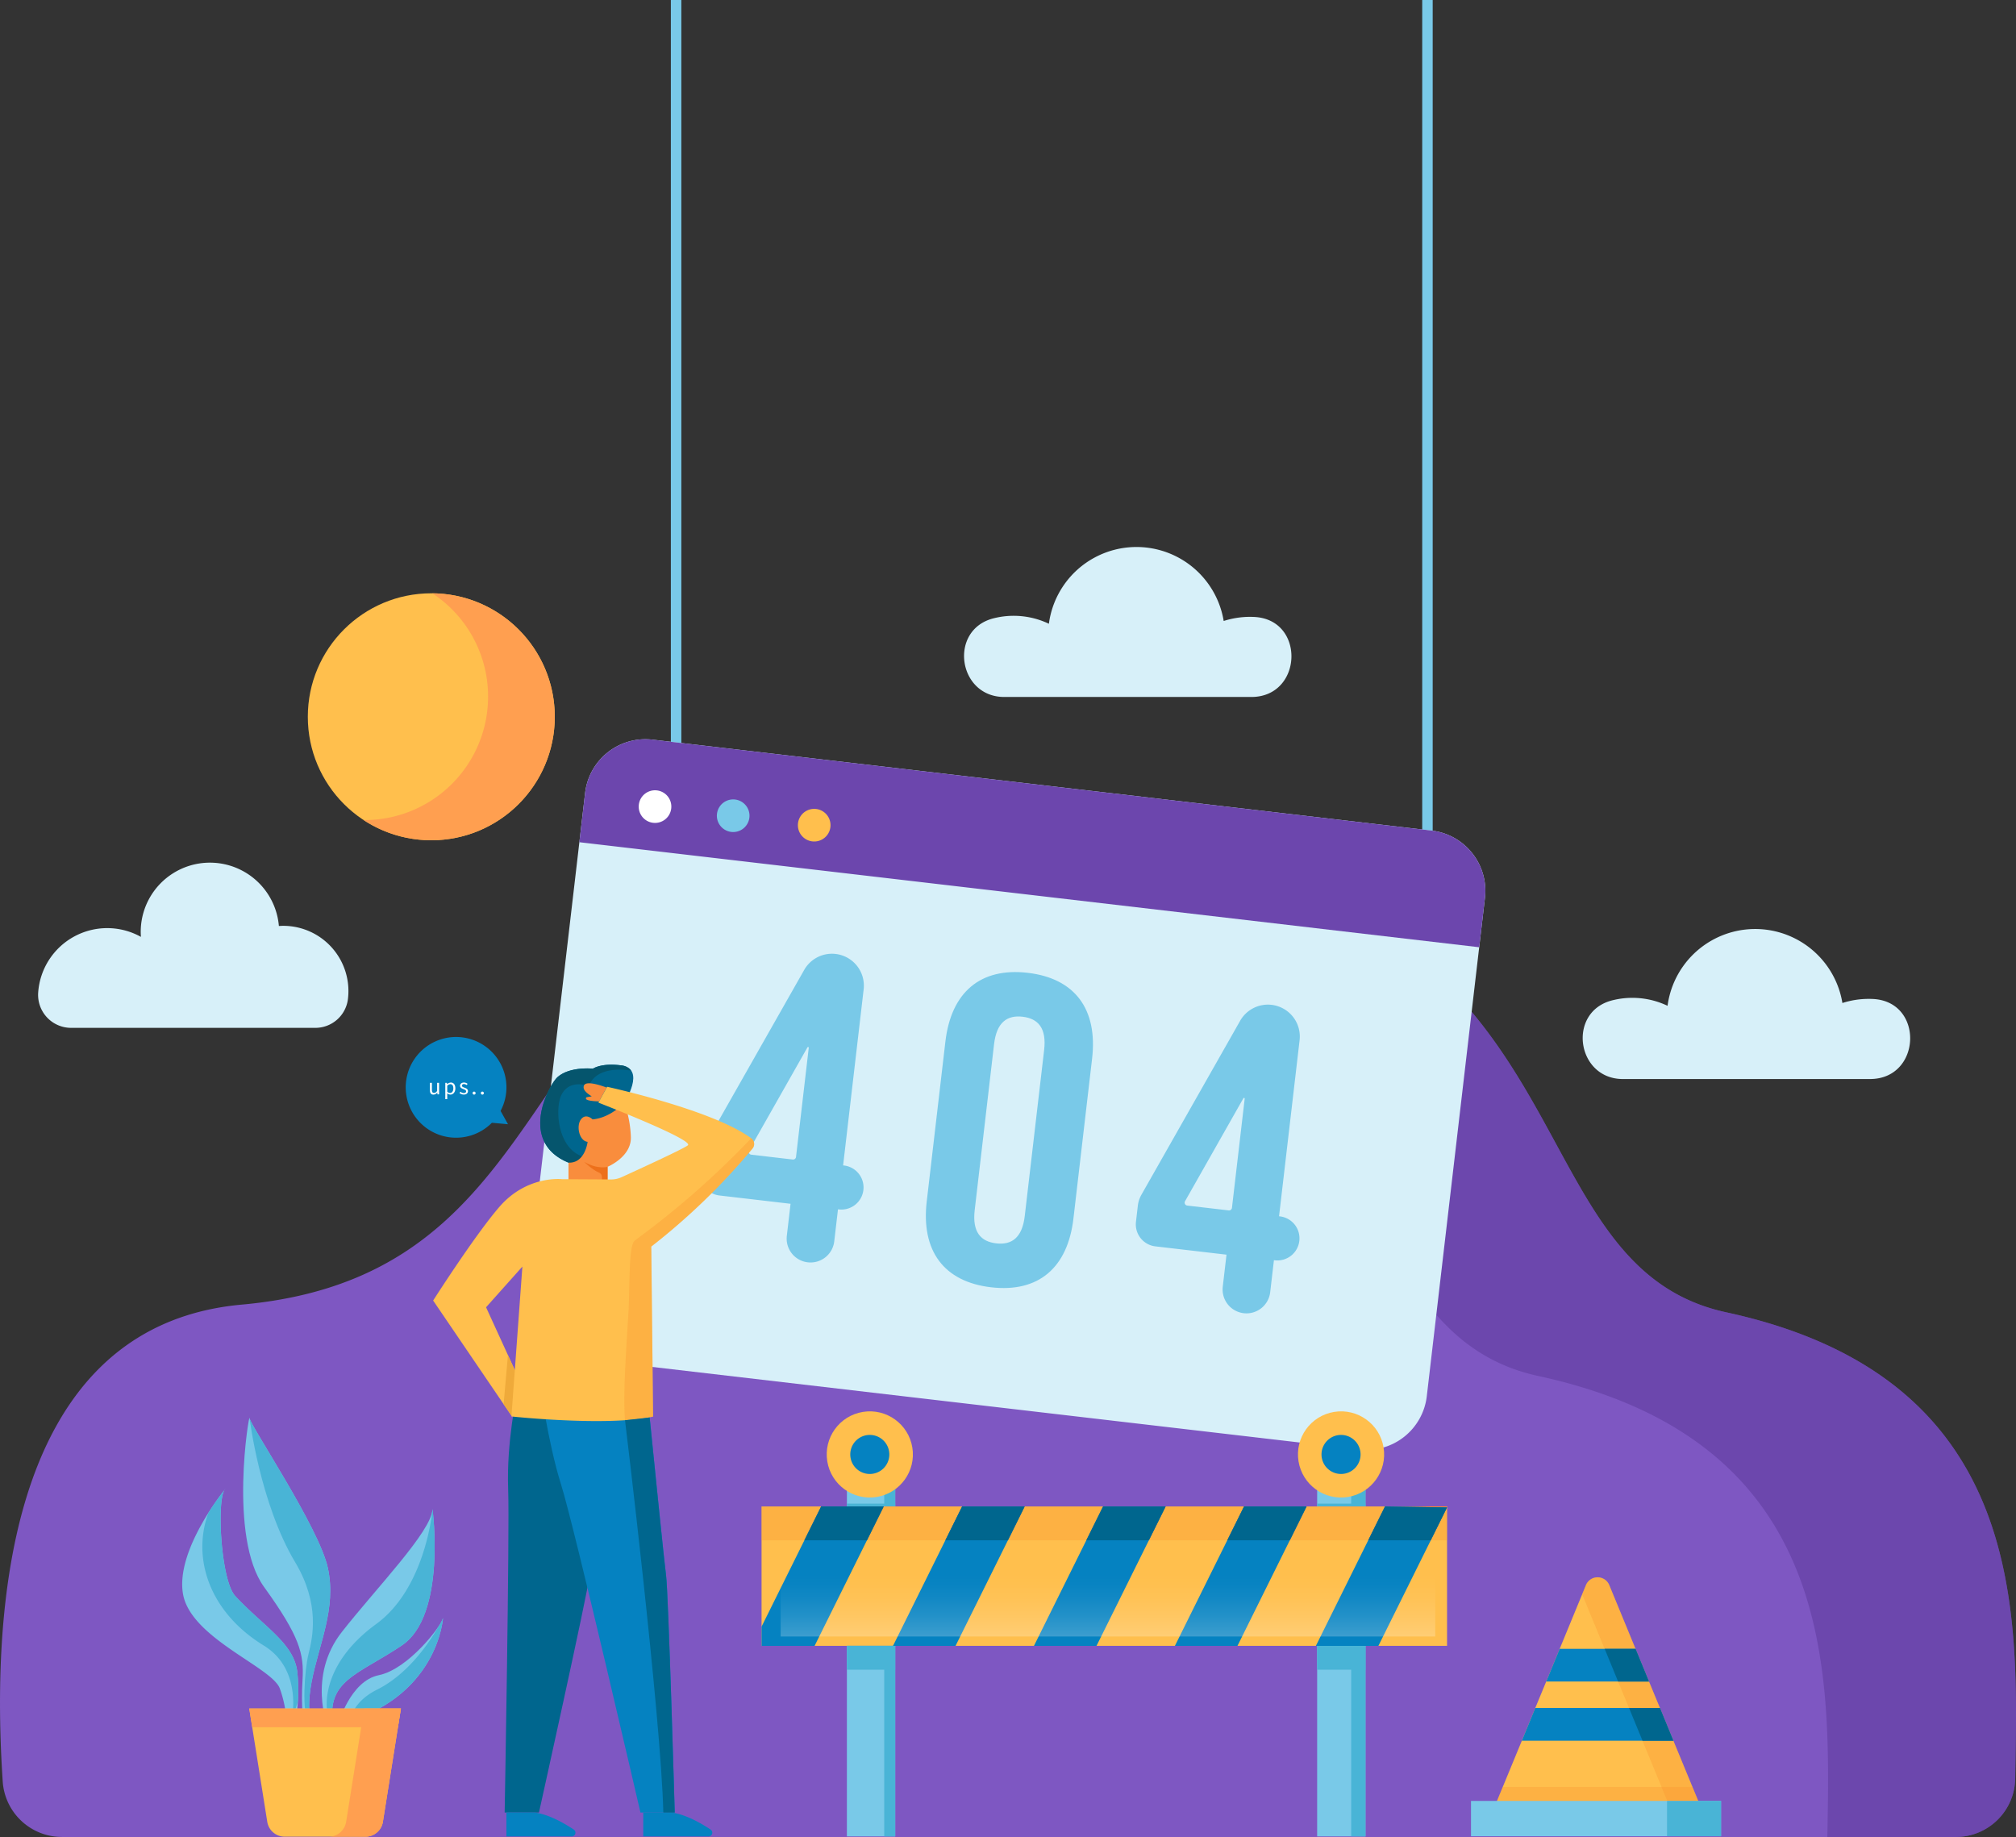 <svg xmlns="http://www.w3.org/2000/svg" xmlns:xlink="http://www.w3.org/1999/xlink" width="791.922" height="721.59" viewBox="0 0 791.922 721.59">
  <rect x="0" y="0" width="791.922" height="721.59" fill="#333333" stroke="none"/>
  <defs>
    <linearGradient id="linear-gradient" x1="0.5" y1="1.719" x2="0.5" y2="0.109" gradientUnits="objectBoundingBox">
      <stop offset="0" stop-color="#fff"/>
      <stop offset="0.118" stop-color="#fff" stop-opacity="0.824"/>
      <stop offset="0.3" stop-color="#fff" stop-opacity="0.576"/>
      <stop offset="0.475" stop-color="#fff" stop-opacity="0.373"/>
      <stop offset="0.636" stop-color="#fff" stop-opacity="0.212"/>
      <stop offset="0.783" stop-color="#fff" stop-opacity="0.094"/>
      <stop offset="0.909" stop-color="#fff" stop-opacity="0.024"/>
      <stop offset="1" stop-color="#fff" stop-opacity="0"/>
    </linearGradient>
  </defs>
  <g id="Group_2118" data-name="Group 2118" transform="translate(-34.043)">
    <g id="Group_2117" data-name="Group 2117" transform="translate(34.043)">
      <path id="Path_2131" data-name="Path 2131" d="M802.314,570.168a23.334,23.334,0,0,0,23.342-22.961c.975-63.522,6.093-157.218-113.535-183.132C615.316,343.105,672.712,171.065,412,182.181c-187.151,7.979-137.431,165.726-282.946,178.863-96.828,8.74-97.666,131.2-93.944,187.318a23.341,23.341,0,0,0,23.3,21.806Z" transform="translate(-34.043 151.421)" fill="#7e57c2"/>
      <g id="Group_2091" data-name="Group 2091" transform="translate(278.818 333.087)">
        <path id="Path_2132" data-name="Path 2132" d="M585.371,364.075c-96.806-20.97-39.41-193.011-300.127-181.894-44.51,1.9-75.607,12.277-99.135,27.158,7.926-1.036,16.338-1.769,25.3-2.151,260.715-11.117,203.319,160.924,300.127,181.894C629.892,414.721,626.147,506.7,625.109,570.168h50.455a23.334,23.334,0,0,0,23.342-22.961C699.881,483.685,705,389.989,585.371,364.075Z" transform="translate(-186.11 -181.666)" fill="#5e3a9d" opacity="0.55"/>
      </g>
      <g id="Group_2095" data-name="Group 2095" transform="translate(206.836)">
        <rect id="Rectangle_909" data-name="Rectangle 909" width="4.116" height="300.327" transform="translate(56.691)" fill="#79c9e8"/>
        <rect id="Rectangle_910" data-name="Rectangle 910" width="4.116" height="346.463" transform="translate(351.838)" fill="#79c9e8"/>
        <g id="Group_2094" data-name="Group 2094" transform="translate(0 290.376)">
          <path id="Path_2133" data-name="Path 2133" d="M502.412,194.262l-306.1-35.728a23.847,23.847,0,0,0-26.45,20.922L147.014,375.192a23.846,23.846,0,0,0,20.922,26.45l306.1,35.73a23.847,23.847,0,0,0,26.45-20.922l22.846-195.735A23.846,23.846,0,0,0,502.412,194.262Z" transform="translate(-146.851 -158.371)" fill="#d7f0f9"/>
          <path id="Path_2134" data-name="Path 2134" d="M511.64,240.087l2.261-19.373a23.846,23.846,0,0,0-20.92-26.452l-306.1-35.728a23.847,23.847,0,0,0-26.45,20.922l-2.263,19.375Z" transform="translate(-137.419 -158.371)" fill="#6c46ad"/>
          <g id="Group_2092" data-name="Group 2092" transform="translate(68.081 84.268)">
            <path id="Path_2135" data-name="Path 2135" d="M186.174,279.043l38.8-68.365a12.533,12.533,0,0,1,12.354-6.263h0a12.535,12.535,0,0,1,11,13.9l-8.071,69.153.345.04a8.687,8.687,0,0,1,7.62,9.633h0a8.686,8.686,0,0,1-9.633,7.62l-.347-.04-1.47,12.594a9.378,9.378,0,0,1-10.4,8.229h0a9.378,9.378,0,0,1-8.229-10.4l1.469-12.594-27.934-3.26a8.7,8.7,0,0,1-7.633-9.65l.741-6.348A11.288,11.288,0,0,1,186.174,279.043Zm35.581,5.114,5.005-42.886a.274.274,0,0,0-.512-.167l-22.924,40.451a1.148,1.148,0,0,0,.865,1.707l16.293,1.9A1.147,1.147,0,0,0,221.756,284.157Z" transform="translate(-183.983 -204.331)" fill="#79c9e8"/>
            <path id="Path_2136" data-name="Path 2136" d="M279.57,289.944l38.8-68.364a12.533,12.533,0,0,1,12.354-6.263h0a12.534,12.534,0,0,1,11,13.9l-8.071,69.153.345.04a8.684,8.684,0,0,1,7.62,9.633h0a8.683,8.683,0,0,1-9.633,7.618l-.345-.04-1.47,12.594a9.379,9.379,0,0,1-10.4,8.229h0a9.381,9.381,0,0,1-8.229-10.4l1.471-12.594-27.934-3.26a8.7,8.7,0,0,1-7.633-9.65l.741-6.346A11.251,11.251,0,0,1,279.57,289.944Zm35.583,5.114,5.005-42.886a.275.275,0,0,0-.512-.167L296.72,292.458a1.149,1.149,0,0,0,.865,1.705l16.294,1.9A1.148,1.148,0,0,0,315.153,295.058Z" transform="translate(-106.135 -195.244)" fill="#79c9e8"/>
            <path id="Path_2137" data-name="Path 2137" d="M240.077,235.553c2.255-19.322,13.722-29.175,32.356-27s27.521,14.4,25.266,33.726l-7.329,62.8c-2.257,19.323-13.724,29.177-32.356,27s-27.523-14.4-25.268-33.728Zm11.507,66.221c-1.007,8.625,2.406,12.347,8.443,13.051s10.216-2.129,11.223-10.755l7.613-65.215c1.007-8.625-2.406-12.347-8.445-13.051s-10.216,2.131-11.223,10.757Z" transform="translate(-143.624 -201.059)" fill="#79c9e8"/>
          </g>
          <g id="Group_2093" data-name="Group 2093" transform="translate(44.059 20.061)">
            <path id="Path_2138" data-name="Path 2138" d="M183.655,176.463a6.408,6.408,0,1,1-5.623-7.107A6.409,6.409,0,0,1,183.655,176.463Z" transform="translate(-170.881 -169.312)" fill="#fff"/>
            <path id="Path_2139" data-name="Path 2139" d="M200.4,178.419a6.408,6.408,0,1,1-5.622-7.109A6.409,6.409,0,0,1,200.4,178.419Z" transform="translate(-156.923 -167.683)" fill="#79c9e8"/>
            <path id="Path_2140" data-name="Path 2140" d="M217.761,180.444a6.409,6.409,0,1,1-5.623-7.109A6.409,6.409,0,0,1,217.761,180.444Z" transform="translate(-142.455 -165.995)" fill="#ffbf4d"/>
          </g>
        </g>
      </g>
      <g id="Group_2100" data-name="Group 2100" transform="translate(159.403 407.371)">
        <path id="Path_2141" data-name="Path 2141" d="M146.986,300.657s-4.135,18.33-3.445,37.074c.616,16.78-1.379,127.083-1.379,127.083h13.473s19.179-86.39,19.9-93.212S185.9,296.555,185.9,296.555Z" transform="translate(-103.326 -160.187)" fill="#00668e"/>
        <path id="Path_2142" data-name="Path 2142" d="M149.679,296.048s3.1,23.568,8.374,40.314,31.183,128.874,31.183,128.874h13.473s-2.481-86.39-3.412-93.212-7.752-75.046-7.752-75.046Z" transform="translate(-97.061 -160.61)" fill="#0582c1"/>
        <path id="Path_2143" data-name="Path 2143" d="M171.853,388.311v9.4H197.5a1.471,1.471,0,0,0,.812-2.7c-3.75-2.5-9.758-5.939-15.341-6.705Z" transform="translate(-78.578 -83.707)" fill="#0582c1"/>
        <path id="Path_2144" data-name="Path 2144" d="M142.537,388.311v9.4h25.645a1.472,1.472,0,0,0,.814-2.7c-3.751-2.5-9.758-5.939-15.343-6.705Z" transform="translate(-103.014 -83.707)" fill="#0582c1"/>
        <g id="Group_2096" data-name="Group 2096" transform="translate(52.811 10.854)">
          <path id="Path_2145" data-name="Path 2145" d="M182.769,243.053s8.821-13.394-1.305-14.7c-7.778-1-10.975,1.313-10.975,1.313s-8.953-.986-13.854,3.26c-3.357,2.912-15.682,25.482,4.246,33.651s15.682-12.741,15.682-12.741Z" transform="translate(-149.784 -228.1)" fill="#00668e"/>
          <path id="Path_2146" data-name="Path 2146" d="M181.463,228.351c-7.778-1-10.975,1.313-10.975,1.313s-8.953-.986-13.854,3.26c-3.357,2.912-15.682,25.482,4.246,33.651,9.367,3.839,13.392,1.252,15.029-2.565-18.909,5.317-20.959-17.47-17.84-23.955,3.167-6.59,10.77-3.548,10.77-3.548,2.974-7.484,12.664-6.672,16.659-6.091A5.466,5.466,0,0,0,181.463,228.351Z" transform="translate(-149.784 -228.1)" fill="#05556d"/>
          <path id="Path_2147" data-name="Path 2147" d="M165.31,242.79s-2.613-2.615-4.573,0-.653,8.493,2.613,8.819c0,0-.979,8.495-7.514,8.168v6.861h15.356v-5.227s9.474-3.92,9.147-11.762a43.3,43.3,0,0,0-2.615-13.394S172.5,242.135,165.31,242.79Z" transform="translate(-144.74 -221.302)" fill="#f98d3d"/>
          <path id="Path_2148" data-name="Path 2148" d="M164.849,253.046c1.52.633,1.254,1.591,1.322,3.031h2.209v-5.227s-3.722,1.183-9.171-1.923C159.209,248.926,162.381,252.017,164.849,253.046Z" transform="translate(-141.929 -210.74)" fill="#ed701b"/>
        </g>
        <path id="Path_2149" data-name="Path 2149" d="M168.1,233.761s-7.959-3.17-8.889-.792c-.609,1.555.939,2.9,3.064,4.252l-1.874.308a.493.493,0,0,0-.238.865c.523.422,1.966.706,4.974.81Z" transform="translate(-89.226 -213.924)" fill="#f98d3d"/>
        <g id="Group_2097" data-name="Group 2097" transform="translate(10.748 19.532)">
          <path id="Path_2150" data-name="Path 2150" d="M138.178,287.2l10.665,34.365-.19-1.734.19,1.734,3.6-50.042Z" transform="translate(-117.395 -200.584)" fill="none"/>
          <path id="Path_2151" data-name="Path 2151" d="M251.8,253.071c-15.176-11.247-56.626-20.238-56.626-20.238l-3.416,6.225s37.629,14.582,35.145,16.755c-1.458,1.283-19.846,9.708-26.071,12.543a9.89,9.89,0,0,1-4.279.878l-19.052-.108s-13.744-1.634-24.56,10.788c-9.666,11.124-26.1,36.885-26.1,36.885l27.679,40.708,3.066,4.5.026-.053-.026.378s.985.108,2.726.269c8.9.825,37.413,3.078,52.508-.121l.418-.1-.715-66.779a258.834,258.834,0,0,0,39.721-38.44A2.789,2.789,0,0,0,251.8,253.071ZM158.924,344.14l-2.7-5.9-8.6-18.794,14.272-15.986-2.565,35.077Z" transform="translate(-126.843 -232.833)" fill="#ffbf4d"/>
        </g>
        <path id="Path_2152" data-name="Path 2152" d="M143.64,290.322l2.7,5.9-1.31,17.809-.027.054-3.065-4.5Z" transform="translate(-103.512 -165.382)" fill="#efaa3a"/>
        <path id="Path_2153" data-name="Path 2153" d="M171.944,284c-2.563,1.861-1.914,18.377-2.547,28.7-1.06,17.292-2.092,32.255-1.331,41.9a76.938,76.938,0,0,0,10.614-1.331l.418-.1-.715-66.779a258.836,258.836,0,0,0,39.721-38.44,2.789,2.789,0,0,0-.446-4.091A339.956,339.956,0,0,1,171.944,284Z" transform="translate(-81.953 -204.1)" fill="#f98d2b" opacity="0.29" style="mix-blend-mode: multiply;isolation: isolate"/>
        <path id="Path_2154" data-name="Path 2154" d="M184.069,365.658c-.671-4.923-4.41-41.811-6.439-61.973l-9.683,1.065S182.072,420.872,183,458.87h4.481S185,372.48,184.069,365.658Z" transform="translate(-81.834 -154.244)" fill="#00668e"/>
        <g id="Group_2099" data-name="Group 2099">
          <path id="Path_2155" data-name="Path 2155" d="M161.135,256.425l-2.917-5.233a19.782,19.782,0,1,0-3.421,4.657Z" transform="translate(-120.981 -222.18)" fill="#0582c1"/>
          <g id="Group_2098" data-name="Group 2098" transform="translate(9.485 17.871)">
            <path id="Path_2156" data-name="Path 2156" d="M126.154,231.988h.768v2.756c0,.843.251,1.2.845,1.2.464,0,.788-.231,1.216-.759v-3.2h.761V236.5h-.631l-.064-.706h-.029a1.9,1.9,0,0,1-1.483.818c-.957,0-1.382-.614-1.382-1.762Z" transform="translate(-126.154 -231.876)" fill="#fff"/>
            <path id="Path_2157" data-name="Path 2157" d="M130.209,236.927v1.522h-.763v-6.41h.633l.064.519h.027a2.338,2.338,0,0,1,1.439-.631c1.159,0,1.78.9,1.78,2.3,0,1.531-.919,2.431-1.949,2.431a2.086,2.086,0,0,1-1.252-.521Zm1.1-.908c.743,0,1.289-.678,1.289-1.791,0-.992-.334-1.661-1.186-1.661a1.9,1.9,0,0,0-1.206.612v2.367A1.783,1.783,0,0,0,131.313,236.019Z" transform="translate(-123.41 -231.927)" fill="#fff"/>
            <path id="Path_2158" data-name="Path 2158" d="M132.867,235.526a2.026,2.026,0,0,0,1.326.539c.594,0,.891-.315.891-.706,0-.462-.537-.667-1.03-.853-.64-.233-1.344-.539-1.344-1.3,0-.726.576-1.282,1.549-1.282a2.26,2.26,0,0,1,1.4.51l-.361.482a1.679,1.679,0,0,0-1.03-.4c-.567,0-.825.306-.825.649,0,.418.491.585,1,.779.649.242,1.373.512,1.373,1.364,0,.732-.585,1.346-1.652,1.346a2.71,2.71,0,0,1-1.68-.623Z" transform="translate(-120.876 -231.927)" fill="#fff"/>
            <path id="Path_2159" data-name="Path 2159" d="M135.855,233.87a.586.586,0,1,1-.556.594A.561.561,0,0,1,135.855,233.87Z" transform="translate(-118.531 -230.307)" fill="#fff"/>
            <path id="Path_2160" data-name="Path 2160" d="M137.62,233.87a.586.586,0,1,1-.556.594A.561.561,0,0,1,137.62,233.87Z" transform="translate(-117.06 -230.307)" fill="#fff"/>
          </g>
        </g>
      </g>
      <g id="Group_2107" data-name="Group 2107" transform="translate(71.569 556.929)">
        <g id="Group_2106" data-name="Group 2106">
          <g id="Group_2101" data-name="Group 2101" transform="translate(23.949)">
            <path id="Path_2161" data-name="Path 2161" d="M114.386,426.129s-4.153-3.88-1.366-18.592,9.857-28.841,6.39-44.8-30.666-56.2-30.757-58.882-8.39,46.819,5.675,66.316,15.757,26.261,15.132,36.515.145,18.511,1.687,20.895Z" transform="translate(-86.139 -303.749)" fill="#79c9e8"/>
            <path id="Path_2162" data-name="Path 2162" d="M110.669,396.49c-1.635,6.562-2.622,23.018-.009,26.958.244.367.6.158,1.03-.521-.8-2.721-1.318-7.488.187-15.438,2.787-14.712,9.857-28.841,6.39-44.8S87.6,306.483,87.51,303.806c0,0,4.1,33.529,17.9,56.61C115.291,376.938,112.3,389.926,110.669,396.49Z" transform="translate(-84.996 -303.702)" fill="#49b4d6"/>
          </g>
          <g id="Group_2102" data-name="Group 2102" transform="translate(54.815 35.9)">
            <path id="Path_2163" data-name="Path 2163" d="M105.314,408.786s-7.99-19.949,5.552-37.22,35.2-39.45,35.627-48.236c0,0,5.567,41.714-12.059,53.522S104.449,390.544,107.5,408.71Z" transform="translate(-102.973 -323.329)" fill="#79c9e8"/>
            <path id="Path_2164" data-name="Path 2164" d="M123.451,368.465c-19.652,14.305-21.26,30.783-18.209,38.425a1.939,1.939,0,0,0,1.278,1.151c-2.635-17.536,9.624-19.531,27.028-31.19,17.626-11.808,12.059-53.522,12.059-53.522S143.1,354.161,123.451,368.465Z" transform="translate(-102.087 -323.329)" fill="#49b4d6"/>
          </g>
          <g id="Group_2104" data-name="Group 2104" transform="translate(0 27.959)">
            <path id="Path_2165" data-name="Path 2165" d="M117.093,412.845a69.74,69.74,0,0,0,1.2-21.967c-1.364-11.4-13.276-17.82-24.406-29.864-5.728-6.2-7.422-38.97-3.871-42.015,0,0-19.652,23.816-16.621,41.252s35.09,28.77,38.056,37.195a46.767,46.767,0,0,1,2.723,15.5Z" transform="translate(-73.077 -318.998)" fill="#79c9e8"/>
            <g id="Group_2103" data-name="Group 2103" transform="translate(7.917)">
              <path id="Path_2166" data-name="Path 2166" d="M79.774,328.169c-6.494,17.589.163,38.891,21.74,52.123,15.884,9.74,10.825,29.995,10.825,29.995l2.594-7.99a63.441,63.441,0,0,0-.24-11.621c-1.364-11.4-13.276-17.82-24.406-29.864-5.524-5.977-7.294-36.667-4.228-41.571A105.33,105.33,0,0,0,79.774,328.169Z" transform="translate(-77.394 -318.796)" fill="#49b4d6"/>
              <path id="Path_2167" data-name="Path 2167" d="M82.12,319.442c.224-.28.358-.444.358-.444A1.977,1.977,0,0,0,82.12,319.442Z" transform="translate(-73.456 -318.998)" fill="#49b4d6"/>
            </g>
          </g>
          <g id="Group_2105" data-name="Group 2105" transform="translate(61.269 78.661)">
            <path id="Path_2168" data-name="Path 2168" d="M106.493,388.475s4.606-17.09,16-19.389,24.472-19.135,25.18-22.435C147.67,346.651,145.749,378.4,106.493,388.475Z" transform="translate(-106.493 -346.651)" fill="#79c9e8"/>
            <path id="Path_2169" data-name="Path 2169" d="M119.824,374.735c-6.98,3.489-9.883,8.183-10.913,12.446,34.95-11.239,36.744-40.53,36.744-40.53a12.644,12.644,0,0,1-1.777,3.339C140.451,355.995,132.153,368.571,119.824,374.735Z" transform="translate(-104.478 -346.651)" fill="#49b4d6"/>
          </g>
        </g>
        <path id="Path_2170" data-name="Path 2170" d="M147.022,366.03H87.442l7.076,44.5a6.951,6.951,0,0,0,6.865,5.86h31.7a6.95,6.95,0,0,0,6.865-5.86Z" transform="translate(-61.103 -251.837)" fill="#ffbf4d"/>
        <path id="Path_2171" data-name="Path 2171" d="M145.851,373.392l1.171-7.363H87.442l1.171,7.363Z" transform="translate(-61.103 -251.837)" fill="#ff9f50"/>
        <path id="Path_2172" data-name="Path 2172" d="M118.4,366.03l-7.076,44.5a6.951,6.951,0,0,1-6.865,5.86H118.9a6.95,6.95,0,0,0,6.865-5.86l7.076-44.5Z" transform="translate(-46.917 -251.837)" fill="#ff9f50"/>
      </g>
      <g id="Group_2112" data-name="Group 2112" transform="translate(299.155 551.904)">
        <rect id="Rectangle_911" data-name="Rectangle 911" width="269.276" height="54.75" transform="translate(0 39.859)" fill="#ffbf4d"/>
        <rect id="Rectangle_912" data-name="Rectangle 912" width="269.276" height="13.289" transform="translate(0 39.859)" fill="#f98d2b" opacity="0.29" style="mix-blend-mode: multiply;isolation: isolate"/>
        <path id="Path_2173" data-name="Path 2173" d="M212.972,322.747h24.577l-6.587,13.294h-24.59Z" transform="translate(-189.559 -282.888)" fill="#f77e2d"/>
        <path id="Path_2174" data-name="Path 2174" d="M243.166,322.747h24.577l-6.588,13.294H236.578Z" transform="translate(-164.381 -282.888)" fill="#f77e2d"/>
        <path id="Path_2175" data-name="Path 2175" d="M273.365,322.747h24.577l-6.587,13.294H266.778Z" transform="translate(-139.21 -282.888)" fill="#f77e2d"/>
        <path id="Path_2176" data-name="Path 2176" d="M303.564,322.747h24.564l-6.587,13.294H296.977Z" transform="translate(-114.038 -282.888)" fill="#f77e2d"/>
        <path id="Path_2177" data-name="Path 2177" d="M358.142,322.747v.37l-6.415,12.923h-24.55l6.587-13.294Z" transform="translate(-88.866 -282.888)" fill="#f77e2d"/>
        <rect id="Rectangle_913" data-name="Rectangle 913" width="18.983" height="74.86" transform="translate(33.52 94.613)" fill="#79c9e8"/>
        <rect id="Rectangle_914" data-name="Rectangle 914" width="4.312" height="74.86" transform="translate(48.19 94.613)" fill="#49b4d6"/>
        <rect id="Rectangle_915" data-name="Rectangle 915" width="18.983" height="74.86" transform="translate(218.249 94.613)" fill="#79c9e8"/>
        <rect id="Rectangle_916" data-name="Rectangle 916" width="5.612" height="74.86" transform="translate(231.62 94.613)" fill="#49b4d6"/>
        <rect id="Rectangle_917" data-name="Rectangle 917" width="18.983" height="9.427" transform="translate(33.52 94.555)" fill="#49b4d6"/>
        <rect id="Rectangle_918" data-name="Rectangle 918" width="18.983" height="9.427" transform="translate(218.249 94.555)" fill="#49b4d6"/>
        <rect id="Rectangle_919" data-name="Rectangle 919" width="18.983" height="8.501" transform="translate(33.52 31.304)" fill="#79c9e8"/>
        <rect id="Rectangle_920" data-name="Rectangle 920" width="4.312" height="8.501" transform="translate(48.19 31.304)" fill="#49b4d6"/>
        <rect id="Rectangle_921" data-name="Rectangle 921" width="18.983" height="8.501" transform="translate(218.249 31.304)" fill="#79c9e8"/>
        <rect id="Rectangle_922" data-name="Rectangle 922" width="5.612" height="8.501" transform="translate(231.62 31.304)" fill="#49b4d6"/>
        <rect id="Rectangle_923" data-name="Rectangle 923" width="18.983" height="1.071" transform="translate(33.52 38.741)" fill="#49b4d6"/>
        <rect id="Rectangle_924" data-name="Rectangle 924" width="18.983" height="1.071" transform="translate(218.249 38.741)" fill="#49b4d6"/>
        <g id="Group_2109" data-name="Group 2109" transform="translate(0 39.859)">
          <g id="Group_2108" data-name="Group 2108">
            <path id="Path_2178" data-name="Path 2178" d="M245.192,322.747,218.036,377.5H197.2v-7.553l23.413-47.2Z" transform="translate(-197.202 -322.747)" fill="#0582c1"/>
            <path id="Path_2179" data-name="Path 2179" d="M252.516,322.747,225.36,377.5h24.577l27.157-54.75Z" transform="translate(-173.732 -322.747)" fill="#0582c1"/>
            <path id="Path_2180" data-name="Path 2180" d="M307.293,322.747,280.136,377.5H255.559l27.156-54.75Z" transform="translate(-148.56 -322.747)" fill="#0582c1"/>
            <path id="Path_2181" data-name="Path 2181" d="M337.479,322.747,310.336,377.5H285.759l27.156-54.75Z" transform="translate(-123.389 -322.747)" fill="#0582c1"/>
            <path id="Path_2182" data-name="Path 2182" d="M343.114,322.747,315.958,377.5h24.564l26.971-54.379Z" transform="translate(-98.217 -322.747)" fill="#0582c1"/>
          </g>
        </g>
        <g id="Group_2111" data-name="Group 2111" transform="translate(16.812 39.859)">
          <g id="Group_2110" data-name="Group 2110">
            <path id="Path_2183" data-name="Path 2183" d="M237.549,322.747l-6.587,13.294h-24.59l6.6-13.294Z" transform="translate(-206.372 -322.747)" fill="#00668e"/>
            <path id="Path_2184" data-name="Path 2184" d="M267.743,322.747l-6.588,13.294H236.578l6.587-13.294Z" transform="translate(-181.194 -322.747)" fill="#00668e"/>
            <path id="Path_2185" data-name="Path 2185" d="M297.942,322.747l-6.587,13.294H266.778l6.587-13.294Z" transform="translate(-156.022 -322.747)" fill="#00668e"/>
            <path id="Path_2186" data-name="Path 2186" d="M328.128,322.747l-6.587,13.294H296.977l6.587-13.294Z" transform="translate(-130.85 -322.747)" fill="#00668e"/>
            <path id="Path_2187" data-name="Path 2187" d="M358.142,323.118l-6.415,12.923h-24.55l6.587-13.294Z" transform="translate(-105.679 -322.747)" fill="#00668e"/>
          </g>
        </g>
        <rect id="Rectangle_925" data-name="Rectangle 925" width="257.131" height="27.385" transform="translate(7.504 63.545)" opacity="0.55" fill="url(#linear-gradient)" style="mix-blend-mode: overlay;isolation: isolate"/>
        <circle id="Ellipse_108" data-name="Ellipse 108" cx="16.925" cy="16.925" r="16.925" transform="matrix(0.987, -0.161, 0.161, 0.987, 23.092, 5.438)" fill="#ffbf4d"/>
        <path id="Path_2188" data-name="Path 2188" d="M231.548,315.089a7.671,7.671,0,1,0-7.671,7.67A7.67,7.67,0,0,0,231.548,315.089Z" transform="translate(-181.361 -295.665)" fill="#0582c1"/>
        <circle id="Ellipse_109" data-name="Ellipse 109" cx="16.925" cy="16.925" r="16.925" transform="matrix(0.987, -0.161, 0.161, 0.987, 208.205, 5.438)" fill="#ffbf4d"/>
        <path id="Path_2189" data-name="Path 2189" d="M332.508,315.089a7.671,7.671,0,1,0-7.67,7.67A7.67,7.67,0,0,0,332.508,315.089Z" transform="translate(-97.209 -295.665)" fill="#0582c1"/>
      </g>
      <g id="Group_2115" data-name="Group 2115" transform="translate(577.836 619.586)">
        <path id="Path_2190" data-name="Path 2190" d="M438.691,433.91H352.932l13.117-31.8v-.018l5.277-12.829,1.452-3.519,2.369-5.724.486-1.166,5.275-12.831.97-2.332,9.349-22.7a4.959,4.959,0,0,1,9.169,0l9.349,22.7.97,2.332,5.275,12.831.486,1.166,2.367,5.724,1.454,3.519,5.277,12.829v.018Z" transform="translate(-346.079 -337.922)" fill="#ffbf4d"/>
        <path id="Path_2191" data-name="Path 2191" d="M358.553,382.838l-5.619,13.633H438.7l-5.619-13.633Z" transform="translate(-346.078 -300.484)" fill="#f98d2b" opacity="0.29" style="mix-blend-mode: multiply;isolation: isolate"/>
        <rect id="Rectangle_926" data-name="Rectangle 926" width="98.223" height="13.886" transform="translate(0 87.837)" fill="#79c9e8"/>
        <rect id="Rectangle_927" data-name="Rectangle 927" width="21.221" height="13.886" transform="translate(77.001 87.837)" fill="#49b4d6"/>
        <g id="Group_2114" data-name="Group 2114" transform="translate(19.97 0.009)">
          <path id="Path_2192" data-name="Path 2192" d="M418.578,425.749h-12.13L396.7,402.115V402.1l-5.275-12.831-1.454-3.517-2.369-5.726-.484-1.166-5.275-12.831-.97-2.332-7.86-19.113,1.472-3.588a4.96,4.96,0,0,1,9.169,0l9.349,22.7.97,2.332,5.275,12.831.486,1.166,2.367,5.726,1.454,3.517,5.277,12.831v.016Z" transform="translate(-349.31 -337.927)" fill="#f98d2b" opacity="0.29" style="mix-blend-mode: multiply;isolation: isolate"/>
          <g id="Group_2113" data-name="Group 2113" transform="translate(0 28.093)">
            <path id="Path_2193" data-name="Path 2193" d="M405.671,366.08H365.313l5.276-12.831H400.4Z" transform="translate(-355.73 -353.249)" fill="#0582c1"/>
            <path id="Path_2194" data-name="Path 2194" d="M419.61,378.754v.018H360.086v-.018l5.276-12.831h48.972Z" transform="translate(-360.086 -342.684)" fill="#0582c1"/>
            <path id="Path_2195" data-name="Path 2195" d="M395.237,366.08H383.106l-5.276-12.831h12.131Z" transform="translate(-345.296 -353.249)" fill="#00668e"/>
            <path id="Path_2196" data-name="Path 2196" d="M400.464,378.754v.018H388.333v-.018l-5.276-12.831h12.131Z" transform="translate(-340.94 -342.684)" fill="#00668e"/>
          </g>
        </g>
      </g>
      <g id="Group_2116" data-name="Group 2116" transform="translate(14.961 214.875)">
        <path id="Path_2197" data-name="Path 2197" d="M151.032,249.712a12.893,12.893,0,0,0,12.844-11,25.616,25.616,0,0,0-25.358-29.076c-.581,0-1.153.026-1.725.064A27.185,27.185,0,0,0,82.521,212c0,.666.031,1.324.079,1.978a27.188,27.188,0,0,0-40.354,21.775c-.007.108-.015.216-.02.325A12.957,12.957,0,0,0,55.21,249.712Z" transform="translate(-42.203 -60.832)" fill="#d7f0f9"/>
        <path id="Path_2198" data-name="Path 2198" d="M486.009,257.961c20.238,0,21.36-30.458,1.146-31.441-.554-.026-1.109-.04-1.667-.04a33.769,33.769,0,0,0-10.343,1.619,34.726,34.726,0,0,0-68.687,1.1,32.146,32.146,0,0,0-21.824-2.121c-17.7,4.558-13.982,30.887,4.292,30.887Z" transform="translate(233.627 -48.979)" fill="#d7f0f9"/>
        <path id="Path_2199" data-name="Path 2199" d="M353.437,176.1c20.233,0,21.353-30.449,1.144-31.432-.552-.026-1.107-.04-1.667-.04a33.754,33.754,0,0,0-10.339,1.619,34.715,34.715,0,0,0-68.665,1.095,32.142,32.142,0,0,0-21.819-2.12c-17.692,4.556-13.977,30.878,4.29,30.878Z" transform="translate(123.153 -117.193)" fill="#d7f0f9"/>
        <circle id="Ellipse_110" data-name="Ellipse 110" cx="48.505" cy="48.505" r="48.505" transform="translate(105.956 18.179)" fill="#ffbf4d"/>
        <path id="Path_2200" data-name="Path 2200" d="M138.935,127.113a48.5,48.5,0,0,1-26.6,89.063c-.134,0-.264-.009-.4-.011a48.5,48.5,0,1,0,26.995-89.052Z" transform="translate(15.925 -108.925)" fill="#ff9f50"/>
      </g>
    </g>
  </g>
</svg>
